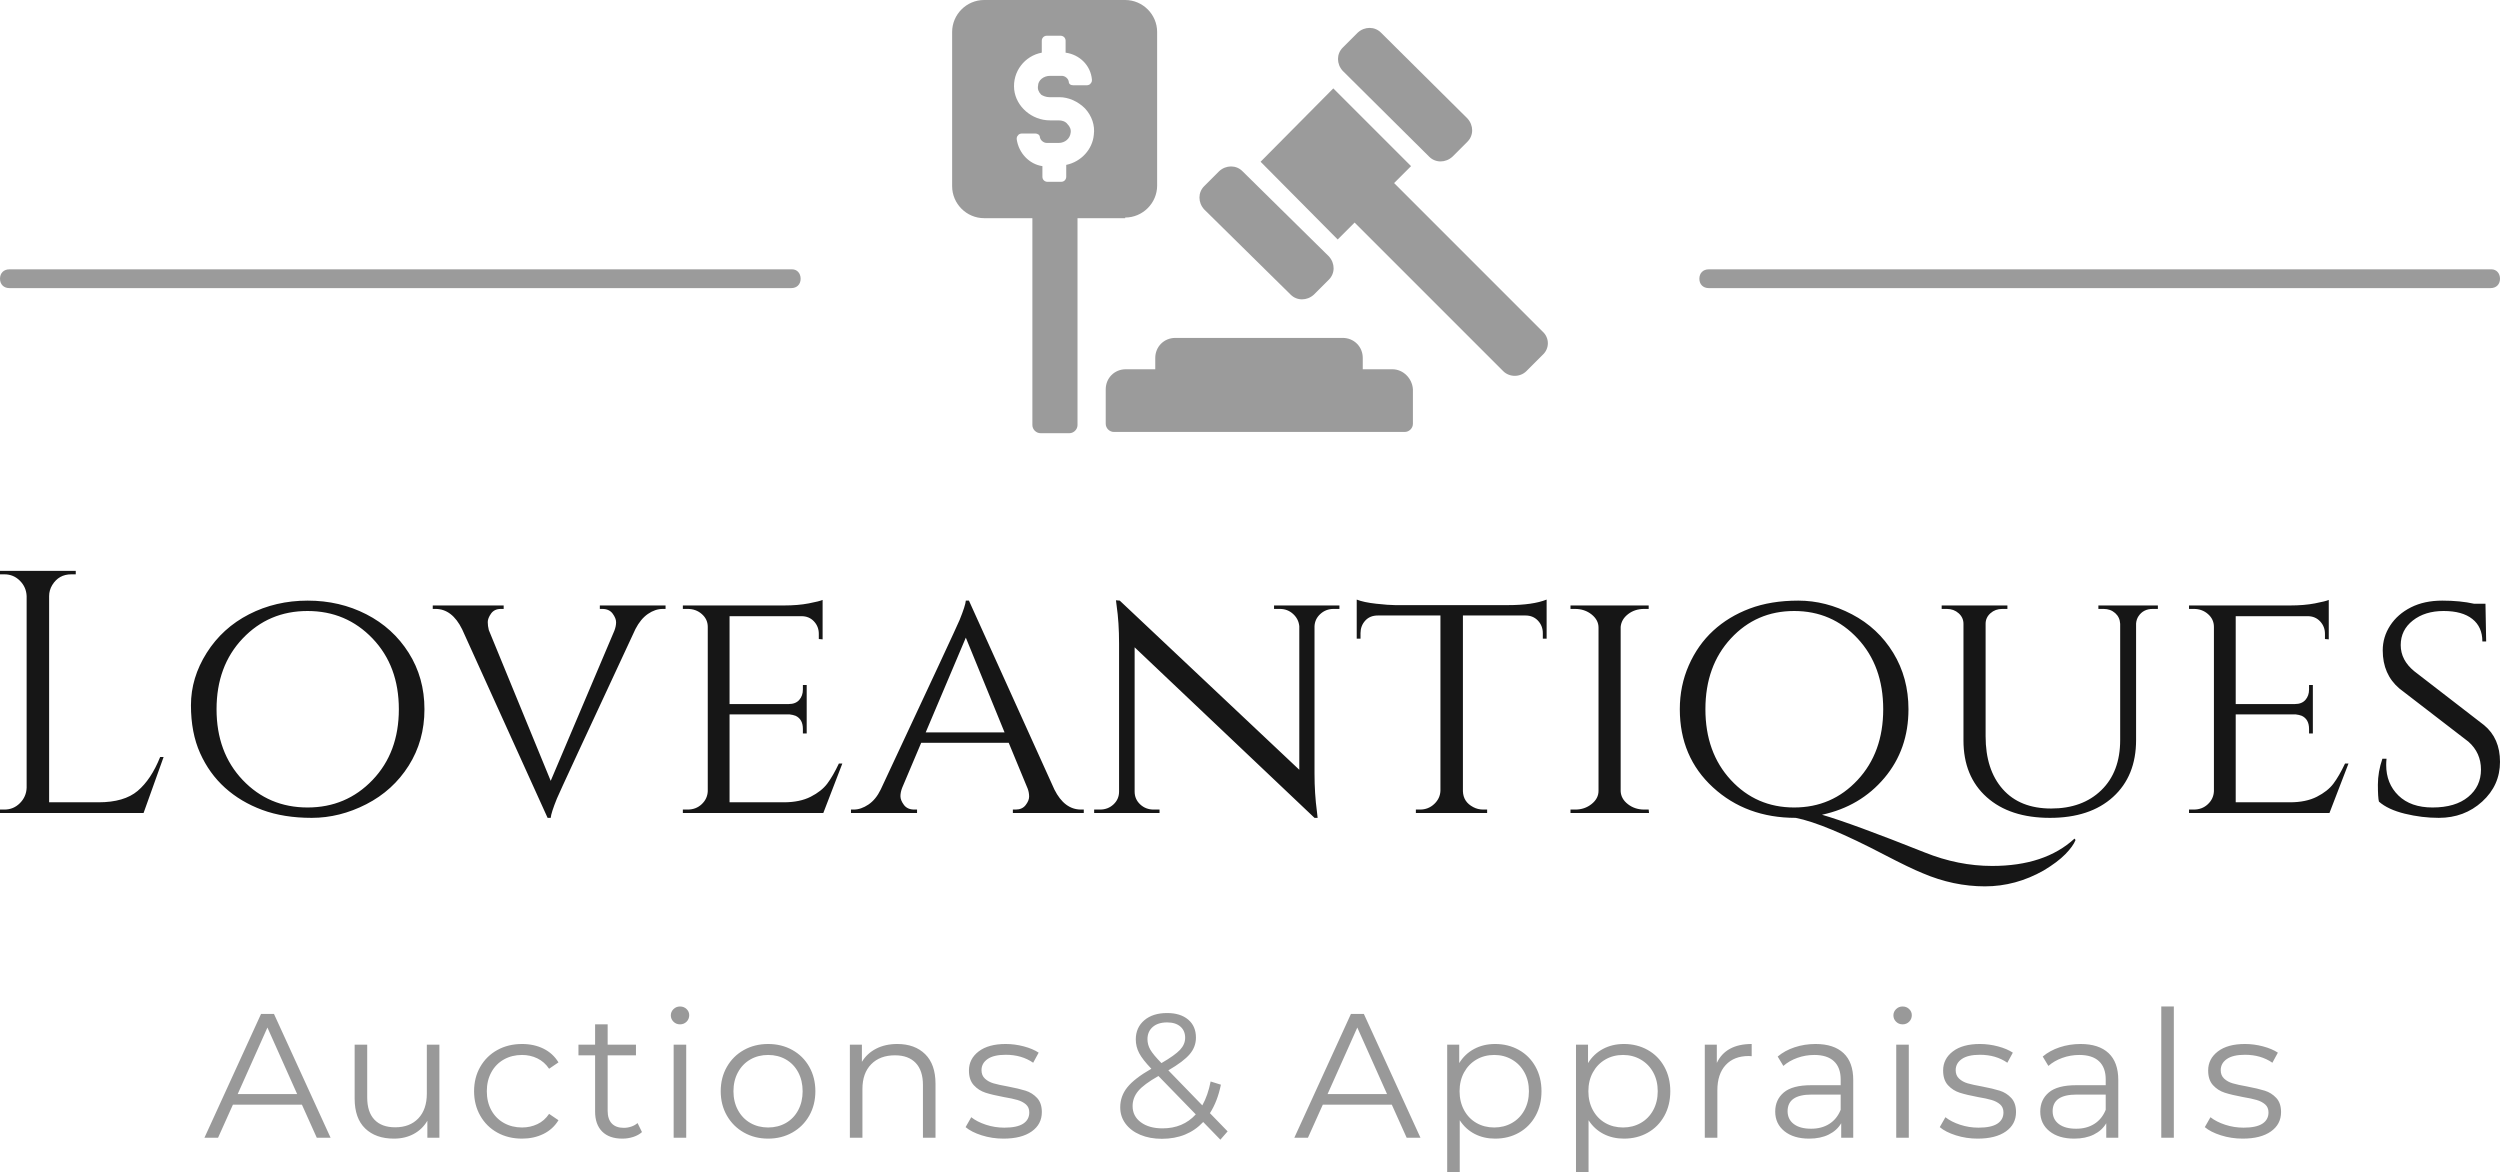 <svg viewBox="0 0 312.251 146.392" width="5000px" height="2344.136px" xmlns="http://www.w3.org/2000/svg" xmlns:xlink="http://www.w3.org/1999/xlink" preserveAspectRatio="none"><defs></defs><style>.a6izo4zJpcolor {fill:#999999;fill-opacity:1;}.aeqaTkoYfhcolors-0 {fill:#999999;fill-opacity:0.98;}.aeqaTkoYfhcolors-1 {fill:#161616;fill-opacity:1;}.aeqaTkoYfhcolors-2 {fill:#999999;fill-opacity:1;}.aIptOCySncolors-0 {fill:#999999;fill-opacity:0.98;}.aIptOCySncolors-1 {fill:#161616;fill-opacity:1;}.aIptOCySncolors-2 {fill:#999999;fill-opacity:1;}.aZt7qPblVMcolors-0 {fill:#999999;fill-opacity:0.98;}.aZt7qPblVMcolors-1 {fill:#161616;fill-opacity:1;}.aZt7qPblVMcolors-2 {fill:#999999;fill-opacity:1;}.companyName {fill:#161616;fill-opacity:1;}</style><g opacity="1" transform="rotate(0 118.922 0)">
        <svg width="74.407" height="54.107" x="118.922" y="0" version="1.1" preserveAspectRatio="none" viewBox="2.5 15.5 95.025 69.1">
          <g transform="matrix(1 0 0 1 0 0)" class="aIptOCySncolors-0"><switch><g><g><path class="st0" d="M72.7,74.4h-4.7v-1.8c0-1.8-1.4-3.2-3.2-3.2H38.1c-1.8,0-3.2,1.4-3.2,3.2v1.8h-4.7c-1.8,0-3.2,1.4-3.2,3.2     v5.5c0,0.7,0.6,1.3,1.3,1.3h46.4c0.7,0,1.3-0.6,1.3-1.3v-5.5C75.9,75.9,74.5,74.4,72.7,74.4z"></path><path class="st0" d="M96.7,68.4L73,44.7l2.7-2.7L63.3,29.6L51.7,41.3L64,53.7l2.7-2.7l23.7,23.7c1,1,2.7,1,3.7,0l2.6-2.6     C97.8,71.1,97.8,69.4,96.7,68.4z"></path><path class="st0" d="M56.5,62.5c1,1,2.6,1,3.7,0l2.4-2.4c1-1,1-2.6,0-3.7L48.8,42.8c-1-1-2.6-1-3.7,0l-2.4,2.4c-1,1-1,2.6,0,3.7     L56.5,62.5z"></path><path class="st0" d="M78.6,40.5c1,1,2.6,1,3.7,0l2.4-2.4c1-1,1-2.6,0-3.7L70.9,20.7c-1-1-2.6-1-3.7,0l-2.4,2.4c-1,1-1,2.6,0,3.7     L78.6,40.5z"></path><path class="st0" d="M30.1,50.2c2.8,0,5.1-2.3,5.1-5.1V20.6c0-2.8-2.3-5.1-5.1-5.1H7.6c-2.8,0-5.1,2.3-5.1,5.1v24.6     c0,2.8,2.3,5.1,5.1,5.1h7.7v33c0,0.7,0.6,1.3,1.3,1.3h4.6c0.7,0,1.3-0.6,1.3-1.3v-33H30.1z M12.8,37.7c0-0.2,0-0.4,0.2-0.6     c0.1-0.2,0.4-0.3,0.6-0.3h2.2c0.3,0,0.7,0.2,0.7,0.6c0.1,0.5,0.6,0.9,1.1,0.9h1.9c1,0,1.8-0.7,1.9-1.6c0.1-0.5-0.1-1-0.5-1.4     c-0.3-0.4-0.8-0.6-1.4-0.6h-1.4c-2.9,0-5.4-2.2-5.7-4.9c-0.3-2.9,1.7-5.4,4.4-5.9v-1.9c0-0.4,0.3-0.8,0.8-0.8h2.2     c0.4,0,0.8,0.3,0.8,0.8v1.9c2.2,0.3,4,2,4.2,4.3c0,0.2,0,0.4-0.2,0.6c-0.1,0.2-0.4,0.3-0.6,0.3h-2.2c-0.4,0-0.7-0.2-0.7-0.6     c-0.1-0.5-0.6-0.9-1.1-0.9h-1.9c-1,0-1.9,0.7-1.9,1.6c-0.1,0.5,0.1,1,0.5,1.4C17,30.8,17.5,31,18,31h1.6c1.5,0,3,0.7,4.1,1.8     c1.1,1.2,1.6,2.7,1.4,4.2c-0.2,2.3-2,4.3-4.4,4.8v1.9c0,0.4-0.3,0.8-0.8,0.8h-2.2c-0.4,0-0.8-0.3-0.8-0.8V42     C14.8,41.7,13.1,39.9,12.8,37.7z"></path></g></g></switch></g>
        </svg>
      </g><g opacity="1" transform="rotate(0 25.534 125.711)">
        <svg width="261.183" height="20.68" x="25.534" y="125.711" version="1.1" preserveAspectRatio="none" viewBox="0.08 -29.68 472.76 37.44">
          <g transform="matrix(1 0 0 1 0 0)" class="a6izo4zJpcolor"><path d="M25.48 0L22.12-7.48L6.52-7.48L3.16 0L0.08 0L12.88-28L15.80-28L28.60 0L25.48 0ZM7.60-9.88L21.04-9.88L14.32-24.92L7.60-9.88Z M50.36-21.04L53.20-21.04L53.20 0L50.48 0L50.48-3.84Q49.36-1.92 47.40-0.86Q45.44 0.20 42.92 0.20L42.92 0.20Q38.80 0.20 36.42-2.10Q34.04-4.40 34.04-8.84L34.04-8.84L34.04-21.04L36.88-21.04L36.88-9.12Q36.88-5.80 38.52-4.08Q40.16-2.36 43.20-2.36L43.20-2.36Q46.52-2.36 48.44-4.38Q50.36-6.40 50.36-10L50.36-10L50.36-21.04Z M71.88 0.20Q68.76 0.20 66.30-1.16Q63.84-2.52 62.44-4.98Q61.04-7.44 61.04-10.52L61.04-10.52Q61.04-13.60 62.44-16.04Q63.84-18.48 66.30-19.84Q68.76-21.20 71.88-21.20L71.88-21.20Q74.60-21.20 76.74-20.14Q78.88-19.08 80.12-17.04L80.12-17.04L78-15.60Q76.96-17.16 75.36-17.94Q73.76-18.72 71.88-18.72L71.88-18.72Q69.60-18.72 67.78-17.70Q65.96-16.68 64.94-14.80Q63.92-12.92 63.92-10.52L63.92-10.52Q63.92-8.08 64.94-6.22Q65.96-4.36 67.78-3.34Q69.60-2.32 71.88-2.32L71.88-2.32Q73.76-2.32 75.36-3.08Q76.96-3.84 78-5.40L78-5.40L80.12-3.96Q78.88-1.92 76.72-0.86Q74.56 0.20 71.88 0.20L71.88 0.20Z M98-3.32L99-1.28Q98.20-0.56 97.02-0.18Q95.84 0.20 94.56 0.20L94.56 0.20Q91.60 0.20 90-1.40Q88.40-3 88.40-5.92L88.40-5.92L88.40-18.64L84.64-18.64L84.64-21.04L88.40-21.04L88.40-25.64L91.24-25.64L91.24-21.04L97.64-21.04L97.64-18.64L91.24-18.64L91.24-6.08Q91.24-4.20 92.18-3.22Q93.12-2.24 94.88-2.24L94.88-2.24Q95.76-2.24 96.58-2.52Q97.40-2.80 98-3.32L98-3.32Z M106.16 0L106.16-21.04L109.00-21.04L109.00 0L106.16 0ZM107.60-25.64Q106.72-25.64 106.12-26.24Q105.52-26.84 105.52-27.68L105.52-27.68Q105.52-28.48 106.12-29.08Q106.72-29.68 107.60-29.68L107.60-29.68Q108.48-29.68 109.08-29.10Q109.68-28.52 109.68-27.72L109.68-27.72Q109.68-26.84 109.08-26.24Q108.48-25.64 107.60-25.64L107.60-25.64Z M127.52 0.20Q124.48 0.20 122.04-1.18Q119.60-2.56 118.20-5Q116.80-7.44 116.80-10.52L116.80-10.52Q116.80-13.60 118.20-16.04Q119.60-18.48 122.04-19.84Q124.48-21.20 127.52-21.20L127.52-21.20Q130.56-21.20 133-19.84Q135.44-18.48 136.82-16.04Q138.20-13.60 138.20-10.52L138.20-10.52Q138.20-7.44 136.82-5Q135.44-2.56 133-1.18Q130.56 0.20 127.52 0.20L127.52 0.20ZM127.52-2.32Q129.76-2.32 131.54-3.34Q133.32-4.36 134.32-6.24Q135.32-8.12 135.32-10.52L135.32-10.52Q135.32-12.92 134.32-14.80Q133.32-16.68 131.54-17.70Q129.76-18.72 127.52-18.72L127.52-18.72Q125.28-18.72 123.50-17.70Q121.72-16.68 120.70-14.80Q119.68-12.92 119.68-10.52L119.68-10.52Q119.68-8.12 120.70-6.24Q121.72-4.36 123.50-3.34Q125.28-2.32 127.52-2.32L127.52-2.32Z M156.72-21.20Q160.68-21.20 163.02-18.90Q165.36-16.60 165.36-12.20L165.36-12.20L165.36 0L162.52 0L162.52-11.92Q162.52-15.20 160.88-16.92Q159.24-18.64 156.20-18.64L156.20-18.64Q152.80-18.64 150.82-16.62Q148.84-14.60 148.84-11.04L148.84-11.04L148.84 0L146 0L146-21.04L148.72-21.04L148.72-17.16Q149.88-19.08 151.94-20.14Q154-21.20 156.72-21.20L156.72-21.20Z M180.72 0.20Q178.16 0.20 175.82-0.54Q173.48-1.28 172.16-2.40L172.16-2.40L173.44-4.64Q174.76-3.60 176.76-2.94Q178.76-2.28 180.92-2.28L180.92-2.28Q183.80-2.28 185.18-3.18Q186.56-4.08 186.56-5.72L186.56-5.72Q186.56-6.88 185.80-7.54Q185.04-8.20 183.88-8.54Q182.72-8.88 180.80-9.20L180.80-9.20Q178.24-9.68 176.68-10.18Q175.12-10.68 174.02-11.88Q172.92-13.08 172.92-15.20L172.92-15.20Q172.92-17.84 175.12-19.52Q177.32-21.20 181.24-21.20L181.24-21.20Q183.28-21.20 185.32-20.66Q187.36-20.12 188.68-19.24L188.68-19.24L187.44-16.96Q184.84-18.76 181.24-18.76L181.24-18.76Q178.52-18.76 177.14-17.80Q175.76-16.84 175.76-15.28L175.76-15.28Q175.76-14.08 176.54-13.36Q177.32-12.64 178.48-12.30Q179.64-11.96 181.68-11.60L181.68-11.60Q184.20-11.12 185.72-10.64Q187.24-10.16 188.32-9Q189.40-7.84 189.40-5.80L189.40-5.80Q189.40-3.04 187.10-1.42Q184.80 0.20 180.72 0.20L180.72 0.20Z M231.40-1.44L229.76 0.44L225.88-3.56Q222.32 0.24 216.52 0.24L216.52 0.24Q213.80 0.24 211.66-0.66Q209.52-1.56 208.32-3.18Q207.12-4.80 207.12-6.88L207.12-6.88Q207.12-9.40 208.72-11.40Q210.32-13.40 214.16-15.60L214.16-15.60Q212.16-17.68 211.40-19.14Q210.64-20.60 210.64-22.24L210.64-22.24Q210.64-24.92 212.56-26.56Q214.48-28.20 217.72-28.20L217.72-28.20Q220.72-28.20 222.48-26.72Q224.24-25.24 224.24-22.64L224.24-22.64Q224.24-20.56 222.84-18.90Q221.44-17.24 218-15.24L218-15.24L225.68-7.32Q226.96-9.60 227.56-12.72L227.56-12.72L229.88-12Q229.12-8.24 227.40-5.56L227.40-5.56L231.40-1.44ZM217.72-26.08Q215.64-26.08 214.46-25.04Q213.28-24 213.28-22.28L213.28-22.28Q213.28-21.04 213.92-19.92Q214.56-18.80 216.44-16.88L216.44-16.88Q219.48-18.64 220.64-19.88Q221.80-21.12 221.80-22.60L221.80-22.60Q221.80-24.20 220.72-25.14Q219.64-26.08 217.72-26.08L217.72-26.08ZM216.68-2.12Q221.32-2.12 224.20-5.28L224.20-5.28L215.76-13.96Q212.44-12.08 211.18-10.56Q209.92-9.04 209.92-7.16L209.92-7.16Q209.92-4.88 211.78-3.50Q213.64-2.12 216.68-2.12L216.68-2.12Z M271.88 0L268.52-7.48L252.92-7.48L249.56 0L246.48 0L259.28-28L262.20-28L275 0L271.88 0ZM254.00-9.88L267.44-9.88L260.72-24.92L254.00-9.88Z M291.88-21.20Q294.84-21.20 297.24-19.86Q299.64-18.52 301-16.08Q302.36-13.64 302.36-10.52L302.36-10.52Q302.36-7.36 301-4.92Q299.64-2.48 297.26-1.14Q294.88 0.20 291.88 0.20L291.88 0.20Q289.32 0.20 287.26-0.86Q285.20-1.92 283.88-3.96L283.88-3.96L283.88 7.76L281.04 7.76L281.04-21.04L283.76-21.04L283.76-16.88Q285.04-18.96 287.14-20.08Q289.24-21.20 291.88-21.20L291.88-21.20ZM291.68-2.32Q293.88-2.32 295.68-3.34Q297.48-4.36 298.50-6.24Q299.52-8.12 299.52-10.52L299.52-10.52Q299.52-12.92 298.50-14.78Q297.48-16.64 295.68-17.68Q293.88-18.72 291.68-18.72L291.68-18.72Q289.44-18.72 287.66-17.68Q285.88-16.64 284.86-14.78Q283.84-12.92 283.84-10.52L283.84-10.52Q283.84-8.12 284.86-6.24Q285.88-4.36 287.66-3.34Q289.44-2.32 291.68-2.32L291.68-2.32Z M321-21.20Q323.96-21.20 326.36-19.86Q328.76-18.52 330.12-16.08Q331.48-13.64 331.48-10.52L331.48-10.52Q331.48-7.36 330.12-4.92Q328.76-2.48 326.38-1.14Q324 0.20 321 0.20L321 0.20Q318.44 0.20 316.38-0.86Q314.32-1.92 313-3.96L313-3.96L313 7.76L310.16 7.76L310.16-21.04L312.88-21.04L312.88-16.88Q314.16-18.96 316.26-20.08Q318.36-21.20 321-21.20L321-21.20ZM320.80-2.32Q323-2.32 324.80-3.34Q326.60-4.36 327.62-6.24Q328.64-8.12 328.64-10.52L328.64-10.52Q328.64-12.92 327.62-14.78Q326.60-16.64 324.80-17.68Q323-18.72 320.80-18.72L320.80-18.72Q318.56-18.72 316.78-17.68Q315-16.64 313.98-14.78Q312.96-12.92 312.96-10.52L312.96-10.52Q312.96-8.12 313.98-6.24Q315-4.36 316.78-3.34Q318.56-2.32 320.80-2.32L320.80-2.32Z M342-16.92Q343-19.04 344.98-20.12Q346.96-21.20 349.88-21.20L349.88-21.20L349.88-18.44L349.20-18.48Q345.88-18.48 344-16.44Q342.12-14.40 342.12-10.72L342.12-10.72L342.12 0L339.28 0L339.28-21.04L342-21.04L342-16.92Z M364.32-21.20Q368.44-21.20 370.64-19.14Q372.84-17.08 372.84-13.04L372.84-13.04L372.84 0L370.12 0L370.12-3.28Q369.16-1.64 367.30-0.72Q365.44 0.20 362.88 0.20L362.88 0.20Q359.36 0.20 357.28-1.48Q355.20-3.16 355.20-5.92L355.20-5.92Q355.20-8.60 357.14-10.24Q359.08-11.88 363.32-11.88L363.32-11.88L370-11.88L370-13.16Q370-15.88 368.48-17.30Q366.96-18.72 364.04-18.72L364.04-18.72Q362.04-18.72 360.20-18.06Q358.36-17.40 357.04-16.24L357.04-16.24L355.76-18.36Q357.36-19.72 359.60-20.46Q361.84-21.20 364.32-21.20L364.32-21.20ZM363.32-2.04Q365.72-2.04 367.44-3.14Q369.16-4.24 370-6.32L370-6.32L370-9.76L363.40-9.76Q358-9.76 358-6L358-6Q358-4.16 359.40-3.10Q360.80-2.04 363.32-2.04L363.32-2.04Z M382.56 0L382.56-21.04L385.40-21.04L385.40 0L382.56 0ZM384-25.64Q383.12-25.64 382.52-26.24Q381.92-26.84 381.92-27.68L381.92-27.68Q381.92-28.48 382.52-29.08Q383.12-29.68 384-29.68L384-29.68Q384.88-29.68 385.48-29.10Q386.08-28.52 386.08-27.72L386.08-27.72Q386.08-26.84 385.48-26.24Q384.88-25.64 384-25.64L384-25.64Z M400.96 0.20Q398.40 0.20 396.06-0.54Q393.72-1.28 392.40-2.40L392.40-2.40L393.68-4.64Q395-3.60 397-2.94Q399-2.28 401.16-2.28L401.16-2.28Q404.04-2.28 405.42-3.18Q406.80-4.08 406.80-5.72L406.80-5.72Q406.80-6.88 406.04-7.54Q405.28-8.20 404.12-8.54Q402.96-8.88 401.04-9.20L401.04-9.20Q398.48-9.68 396.92-10.18Q395.36-10.68 394.26-11.88Q393.16-13.08 393.16-15.20L393.16-15.20Q393.16-17.84 395.36-19.52Q397.56-21.20 401.48-21.20L401.48-21.20Q403.52-21.20 405.56-20.66Q407.60-20.12 408.92-19.24L408.92-19.24L407.68-16.96Q405.08-18.76 401.48-18.76L401.48-18.76Q398.76-18.76 397.38-17.80Q396-16.84 396-15.28L396-15.28Q396-14.08 396.78-13.36Q397.56-12.64 398.72-12.30Q399.88-11.96 401.92-11.60L401.92-11.60Q404.44-11.12 405.96-10.64Q407.48-10.16 408.56-9Q409.64-7.84 409.64-5.80L409.64-5.80Q409.64-3.04 407.34-1.42Q405.04 0.20 400.96 0.20L400.96 0.20Z M424.24-21.20Q428.36-21.20 430.56-19.14Q432.76-17.08 432.76-13.04L432.76-13.04L432.76 0L430.04 0L430.04-3.28Q429.08-1.64 427.22-0.72Q425.36 0.20 422.80 0.20L422.80 0.20Q419.28 0.20 417.20-1.48Q415.12-3.16 415.12-5.92L415.12-5.92Q415.12-8.60 417.06-10.24Q419-11.88 423.24-11.88L423.24-11.88L429.92-11.88L429.92-13.16Q429.92-15.88 428.40-17.30Q426.88-18.72 423.96-18.72L423.96-18.72Q421.96-18.72 420.12-18.06Q418.28-17.40 416.96-16.24L416.96-16.24L415.68-18.36Q417.28-19.72 419.52-20.46Q421.76-21.20 424.24-21.20L424.24-21.20ZM423.24-2.04Q425.64-2.04 427.36-3.14Q429.08-4.24 429.92-6.32L429.92-6.32L429.92-9.76L423.32-9.76Q417.92-9.76 417.92-6L417.92-6Q417.92-4.16 419.32-3.10Q420.72-2.04 423.24-2.04L423.24-2.04Z M442.48 0L442.48-29.68L445.32-29.68L445.32 0L442.48 0Z M460.88 0.20Q458.32 0.20 455.98-0.54Q453.64-1.28 452.32-2.40L452.32-2.40L453.60-4.64Q454.92-3.60 456.92-2.94Q458.92-2.28 461.08-2.28L461.08-2.28Q463.96-2.28 465.34-3.18Q466.72-4.08 466.72-5.72L466.72-5.72Q466.72-6.88 465.96-7.54Q465.20-8.20 464.04-8.54Q462.88-8.88 460.96-9.20L460.96-9.20Q458.40-9.68 456.84-10.18Q455.28-10.68 454.18-11.88Q453.08-13.08 453.08-15.20L453.08-15.20Q453.08-17.84 455.28-19.52Q457.48-21.20 461.40-21.20L461.40-21.20Q463.44-21.20 465.48-20.66Q467.52-20.12 468.84-19.24L468.84-19.24L467.60-16.96Q465.00-18.76 461.40-18.76L461.40-18.76Q458.68-18.76 457.30-17.80Q455.92-16.84 455.92-15.28L455.92-15.28Q455.92-14.08 456.70-13.36Q457.48-12.64 458.64-12.30Q459.80-11.96 461.84-11.60L461.84-11.60Q464.36-11.12 465.88-10.64Q467.40-10.16 468.48-9Q469.56-7.84 469.56-5.80L469.56-5.80Q469.56-3.04 467.26-1.42Q464.96 0.20 460.88 0.20L460.88 0.20Z"></path></g>
        </svg>
      </g><g opacity="1" transform="rotate(0 0 71.302)">
        <svg width="312.251" height="39.404" x="0" y="71.302" version="1.1" preserveAspectRatio="none" viewBox="2.4 -28 289.08 36.48">
          <g transform="matrix(1 0 0 1 0 0)" class="companyName"><path d="M2.40-0.40L2.92-0.40Q3.96-0.40 4.70-1.14Q5.44-1.88 5.48-2.92L5.48-2.92L5.48-25.08Q5.44-26.12 4.70-26.86Q3.96-27.60 2.92-27.60L2.92-27.60L2.40-27.60L2.40-28L11.16-28L11.16-27.60L10.64-27.60Q9.20-27.60 8.44-26.36L8.44-26.36Q8.08-25.76 8.08-25.08L8.08-25.08L8.08-1.24L13.80-1.24Q16.76-1.24 18.32-2.56Q19.88-3.88 20.92-6.48L20.92-6.48L21.32-6.48L19 0L2.40 0L2.40-0.40Z M31.20-22.98Q34.28-24.56 37.98-24.56Q41.68-24.56 44.76-22.98Q47.84-21.40 49.66-18.52Q51.48-15.64 51.48-12Q51.48-8.36 49.66-5.48Q47.84-2.60 44.76-1.02Q41.68 0.56 38.44 0.56Q35.20 0.56 32.72-0.36Q30.24-1.28 28.42-2.92Q26.60-4.56 25.54-6.92Q24.48-9.28 24.48-12.46Q24.48-15.64 26.30-18.52Q28.12-21.40 31.20-22.98ZM30.46-3.82Q33.48-0.64 37.96-0.64Q42.44-0.64 45.48-3.82Q48.52-7 48.52-12Q48.52-17 45.48-20.18Q42.44-23.36 37.96-23.36Q33.48-23.36 30.46-20.18Q27.44-17 27.44-12Q27.44-7 30.46-3.82Z M79.36-24L79.36-23.60L79.04-23.60Q78.16-23.60 77.32-23.02Q76.48-22.44 75.88-21.28L75.88-21.28Q67.16-2.56 66.80-1.68L66.80-1.68Q66.12 0 66.08 0.56L66.08 0.56L65.72 0.56L55.84-21.24Q54.68-23.60 52.76-23.60L52.76-23.60L52.44-23.60L52.44-24L60.64-24L60.64-23.60L60.32-23.60Q59.56-23.60 59.18-23.06Q58.80-22.52 58.80-22.08Q58.80-21.64 58.92-21.16L58.92-21.16L66.08-3.72L73.44-21.08Q73.64-21.60 73.64-22.06Q73.64-22.52 73.24-23.06Q72.84-23.60 72.04-23.60L72.04-23.60L71.76-23.60L71.76-24L79.36-24Z M81.36-0.40L81.92-0.40Q82.88-0.40 83.54-1.02Q84.20-1.64 84.24-2.52L84.24-2.52L84.24-21.52Q84.24-22.40 83.56-23Q82.88-23.60 81.92-23.60L81.92-23.60L81.36-23.60L81.36-24L93.04-24Q94.68-24 95.92-24.24Q97.16-24.48 97.52-24.64L97.52-24.64L97.52-20.08L97.08-20.12L97.08-20.72Q97.08-21.56 96.52-22.16Q95.96-22.76 95.08-22.76L95.08-22.76L86.76-22.76L86.76-12.60L93.60-12.60Q94.40-12.60 94.82-13.08Q95.24-13.56 95.24-14.28L95.24-14.28L95.24-14.80L95.68-14.80L95.68-9.20L95.24-9.20L95.24-9.72Q95.24-10.84 94.40-11.24L94.40-11.24Q94.08-11.36 93.72-11.40L93.72-11.40L86.76-11.40L86.76-1.24L93.04-1.24Q94.88-1.24 96.14-1.88Q97.40-2.52 98.06-3.40Q98.72-4.28 99.40-5.72L99.40-5.72L99.80-5.72L97.60 0L81.36 0L81.36-0.40Z M127.40-0.40L127.40-0.40L127.72-0.40L127.72 0L119.52 0L119.52-0.40L119.84-0.40Q120.60-0.40 121-0.92Q121.40-1.44 121.40-1.90Q121.40-2.36 121.24-2.80L121.24-2.80L119.04-8.12L108.92-8.12L106.72-2.92Q106.52-2.40 106.52-1.94Q106.52-1.48 106.92-0.94Q107.32-0.40 108.12-0.40L108.12-0.40L108.44-0.40L108.44 0L100.80 0L100.80-0.40L101.12-0.40Q101.96-0.40 102.82-0.98Q103.68-1.56 104.24-2.72L104.24-2.72Q113-21.44 113.36-22.32L113.36-22.32Q114.04-24 114.08-24.56L114.08-24.56L114.44-24.56L124.32-2.72Q125.48-0.40 127.40-0.40ZM114.08-20.28L109.44-9.32L118.56-9.32L114.08-20.28Z M157.28-23.60L156.60-23.60Q155.72-23.60 155.08-23.02Q154.44-22.44 154.40-21.60L154.40-21.60L154.40-4.56Q154.40-2.24 154.68-0.16L154.68-0.16L154.76 0.56L154.40 0.56L133.60-19.16L133.60-2.48Q133.60-1.60 134.24-1Q134.88-0.40 135.80-0.40L135.80-0.40L136.48-0.40L136.48 0L128.92 0L128.92-0.40L129.60-0.40Q130.52-0.40 131.16-1Q131.80-1.60 131.80-2.48L131.80-2.48L131.80-19.60Q131.80-22.04 131.52-23.96L131.52-23.96L131.44-24.60L131.88-24.56L152.64-5L152.64-21.60Q152.56-22.44 151.92-23.02Q151.28-23.60 150.40-23.60L150.40-23.60L149.72-23.60L149.72-24L157.28-24L157.28-23.60Z M178.80-22.84L171.56-22.84L171.56-2.52Q171.60-1.28 172.76-0.68L172.76-0.68Q173.28-0.40 173.92-0.40L173.92-0.40L174.36-0.40L174.36 0L166.12 0L166.12-0.40L166.60-0.40Q167.56-0.40 168.24-1.04Q168.92-1.68 168.96-2.56L168.96-2.56L168.96-22.84L161.72-22.84Q160.80-22.84 160.26-22.24Q159.72-21.64 159.72-20.80L159.72-20.80L159.72-20.16L159.28-20.16L159.28-24.68Q160.08-24.36 161.54-24.20Q163-24.04 163.72-24.04L163.72-24.04L176.76-24.04Q179.64-24.04 181.24-24.68L181.24-24.68L181.24-20.16L180.80-20.16L180.80-20.80Q180.80-21.64 180.24-22.24Q179.68-22.84 178.80-22.84L178.80-22.84Z M184-0.40L184.56-0.40Q185.64-0.40 186.44-1.04Q187.24-1.68 187.24-2.56L187.24-2.56L187.24-21.44Q187.24-22.32 186.44-22.96Q185.64-23.60 184.52-23.60L184.52-23.60L184-23.60L184-24L193.04-24L193.04-23.60L192.52-23.60Q191.44-23.60 190.66-23Q189.88-22.40 189.80-21.52L189.80-21.52L189.80-2.52Q189.84-1.64 190.64-1.02Q191.44-0.40 192.52-0.40L192.52-0.40L193.04-0.40L193.08 0L184 0L184-0.40Z M232.76 6.12L232.76 6.12Q238.84 6.12 242.28 2.96L242.28 2.96L242.40 3.12Q242.12 3.84 241.22 4.76Q240.32 5.68 238.72 6.64L238.72 6.64Q235.48 8.48 231.92 8.48L231.92 8.48Q228.28 8.48 224.72 6.96L224.72 6.96Q223.24 6.36 220.32 4.84L220.32 4.84Q213.36 1.20 210.04 0.56L210.04 0.56Q204.32 0.56 200.48-2.96Q196.64-6.48 196.64-12L196.64-12Q196.64-14.72 197.68-17.08Q198.72-19.44 200.50-21.08Q202.28-22.72 204.72-23.64Q207.16-24.56 210.34-24.56Q213.52-24.56 216.54-22.98Q219.56-21.40 221.32-18.52Q223.08-15.64 223.08-12L223.08-12Q223.08-7.36 220.30-4.06Q217.52-0.76 213.08 0.20L213.08 0.20Q216.52 1.20 224.96 4.56L224.96 4.56Q228.84 6.12 232.76 6.12ZM202.54-20.18Q199.60-17 199.60-12Q199.60-7 202.54-3.82Q205.48-0.64 209.86-0.64Q214.24-0.64 217.20-3.82Q220.16-7 220.16-12Q220.16-17 217.20-20.18Q214.24-23.36 209.86-23.36Q205.48-23.36 202.54-20.18Z M251.92-24L251.92-23.60L251.32-23.60Q250.24-23.60 249.68-22.76L249.68-22.76Q249.44-22.40 249.40-21.92L249.40-21.92L249.40-8.44Q249.40-4.28 246.74-1.86Q244.08 0.56 239.44 0.56Q234.80 0.56 232.12-1.84Q229.44-4.24 229.44-8.40L229.44-8.40L229.44-21.88Q229.44-22.60 228.88-23.10Q228.32-23.60 227.52-23.60L227.52-23.60L226.92-23.60L226.92-24L234.52-24L234.52-23.60L233.92-23.60Q233.12-23.60 232.56-23.10Q232.00-22.60 232.00-21.88L232.00-21.88L232.00-8.88Q232.00-5 233.98-2.76Q235.96-0.52 239.58-0.52Q243.20-0.52 245.38-2.64Q247.56-4.76 247.56-8.44L247.56-8.44L247.56-21.88Q247.52-22.64 246.98-23.12Q246.44-23.60 245.64-23.60L245.64-23.60L245.04-23.60L245.04-24L251.92-24Z M255.52-0.40L256.08-0.40Q257.04-0.40 257.70-1.02Q258.36-1.64 258.40-2.52L258.40-2.52L258.40-21.52Q258.40-22.40 257.72-23Q257.04-23.60 256.08-23.60L256.08-23.60L255.52-23.60L255.52-24L267.20-24Q268.84-24 270.08-24.24Q271.32-24.48 271.68-24.64L271.68-24.64L271.68-20.08L271.24-20.12L271.24-20.72Q271.24-21.56 270.68-22.16Q270.12-22.76 269.24-22.76L269.24-22.76L260.92-22.76L260.92-12.60L267.76-12.60Q268.56-12.60 268.98-13.08Q269.40-13.56 269.40-14.28L269.40-14.28L269.40-14.80L269.84-14.80L269.84-9.20L269.40-9.20L269.40-9.72Q269.40-10.84 268.56-11.24L268.56-11.24Q268.24-11.36 267.88-11.40L267.88-11.40L260.92-11.40L260.92-1.24L267.20-1.24Q269.04-1.24 270.30-1.88Q271.56-2.52 272.22-3.40Q272.88-4.28 273.56-5.72L273.56-5.72L273.96-5.72L271.76 0L255.52 0L255.52-0.40Z M277.48-1.32L277.48-1.32Q277.36-1.80 277.36-3.28Q277.36-4.76 277.88-6.28L277.88-6.28L278.36-6.28Q278.32-5.92 278.32-5.56L278.32-5.56Q278.32-3.40 279.74-2.02Q281.16-0.64 283.68-0.64L283.68-0.64Q286.32-0.64 287.80-1.86Q289.28-3.08 289.28-5.02Q289.28-6.96 287.84-8.24L287.84-8.24L279.84-14.40Q277.92-16.04 277.92-18.80L277.92-18.80Q277.92-20.36 278.78-21.68Q279.64-23 281.18-23.78Q282.72-24.56 284.80-24.56Q286.88-24.56 288.48-24.20L288.48-24.20L289.80-24.20L289.88-19.84L289.44-19.84Q289.44-21.52 288.28-22.44Q287.12-23.36 284.96-23.36Q282.80-23.36 281.40-22.26Q280-21.16 280-19.42Q280-17.68 281.56-16.40L281.56-16.40L289.64-10.16Q291.48-8.64 291.48-5.92Q291.48-3.20 289.42-1.32Q287.36 0.56 284.40 0.56L284.40 0.56Q282.44 0.56 280.48 0.08Q278.52-0.40 277.48-1.32Z"></path></g>
        </svg>
      </g><g opacity="1" transform="rotate(0 0 33.64)">
        <svg width="100" height="2.345" x="0" y="33.64" version="1.1" preserveAspectRatio="none" viewBox="7.3 49 85.3 2">
          <g transform="matrix(1 0 0 1 0 0)" class="aZt7qPblVMcolors-0"><g><path d="M91.7,49H8.3c-0.6,0-1,0.4-1,1s0.4,1,1,1h83.3c0.6,0,1-0.4,1-1S92.2,49,91.7,49z"></path></g></g>
        </svg>
      </g><g opacity="1" transform="rotate(0 212.251 33.64)">
        <svg width="100" height="2.345" x="212.251" y="33.64" version="1.1" preserveAspectRatio="none" viewBox="7.3 49 85.3 2">
          <g transform="matrix(1 0 0 1 0 0)" class="aeqaTkoYfhcolors-0"><g><path d="M91.7,49H8.3c-0.6,0-1,0.4-1,1s0.4,1,1,1h83.3c0.6,0,1-0.4,1-1S92.2,49,91.7,49z"></path></g></g>
        </svg>
      </g></svg>